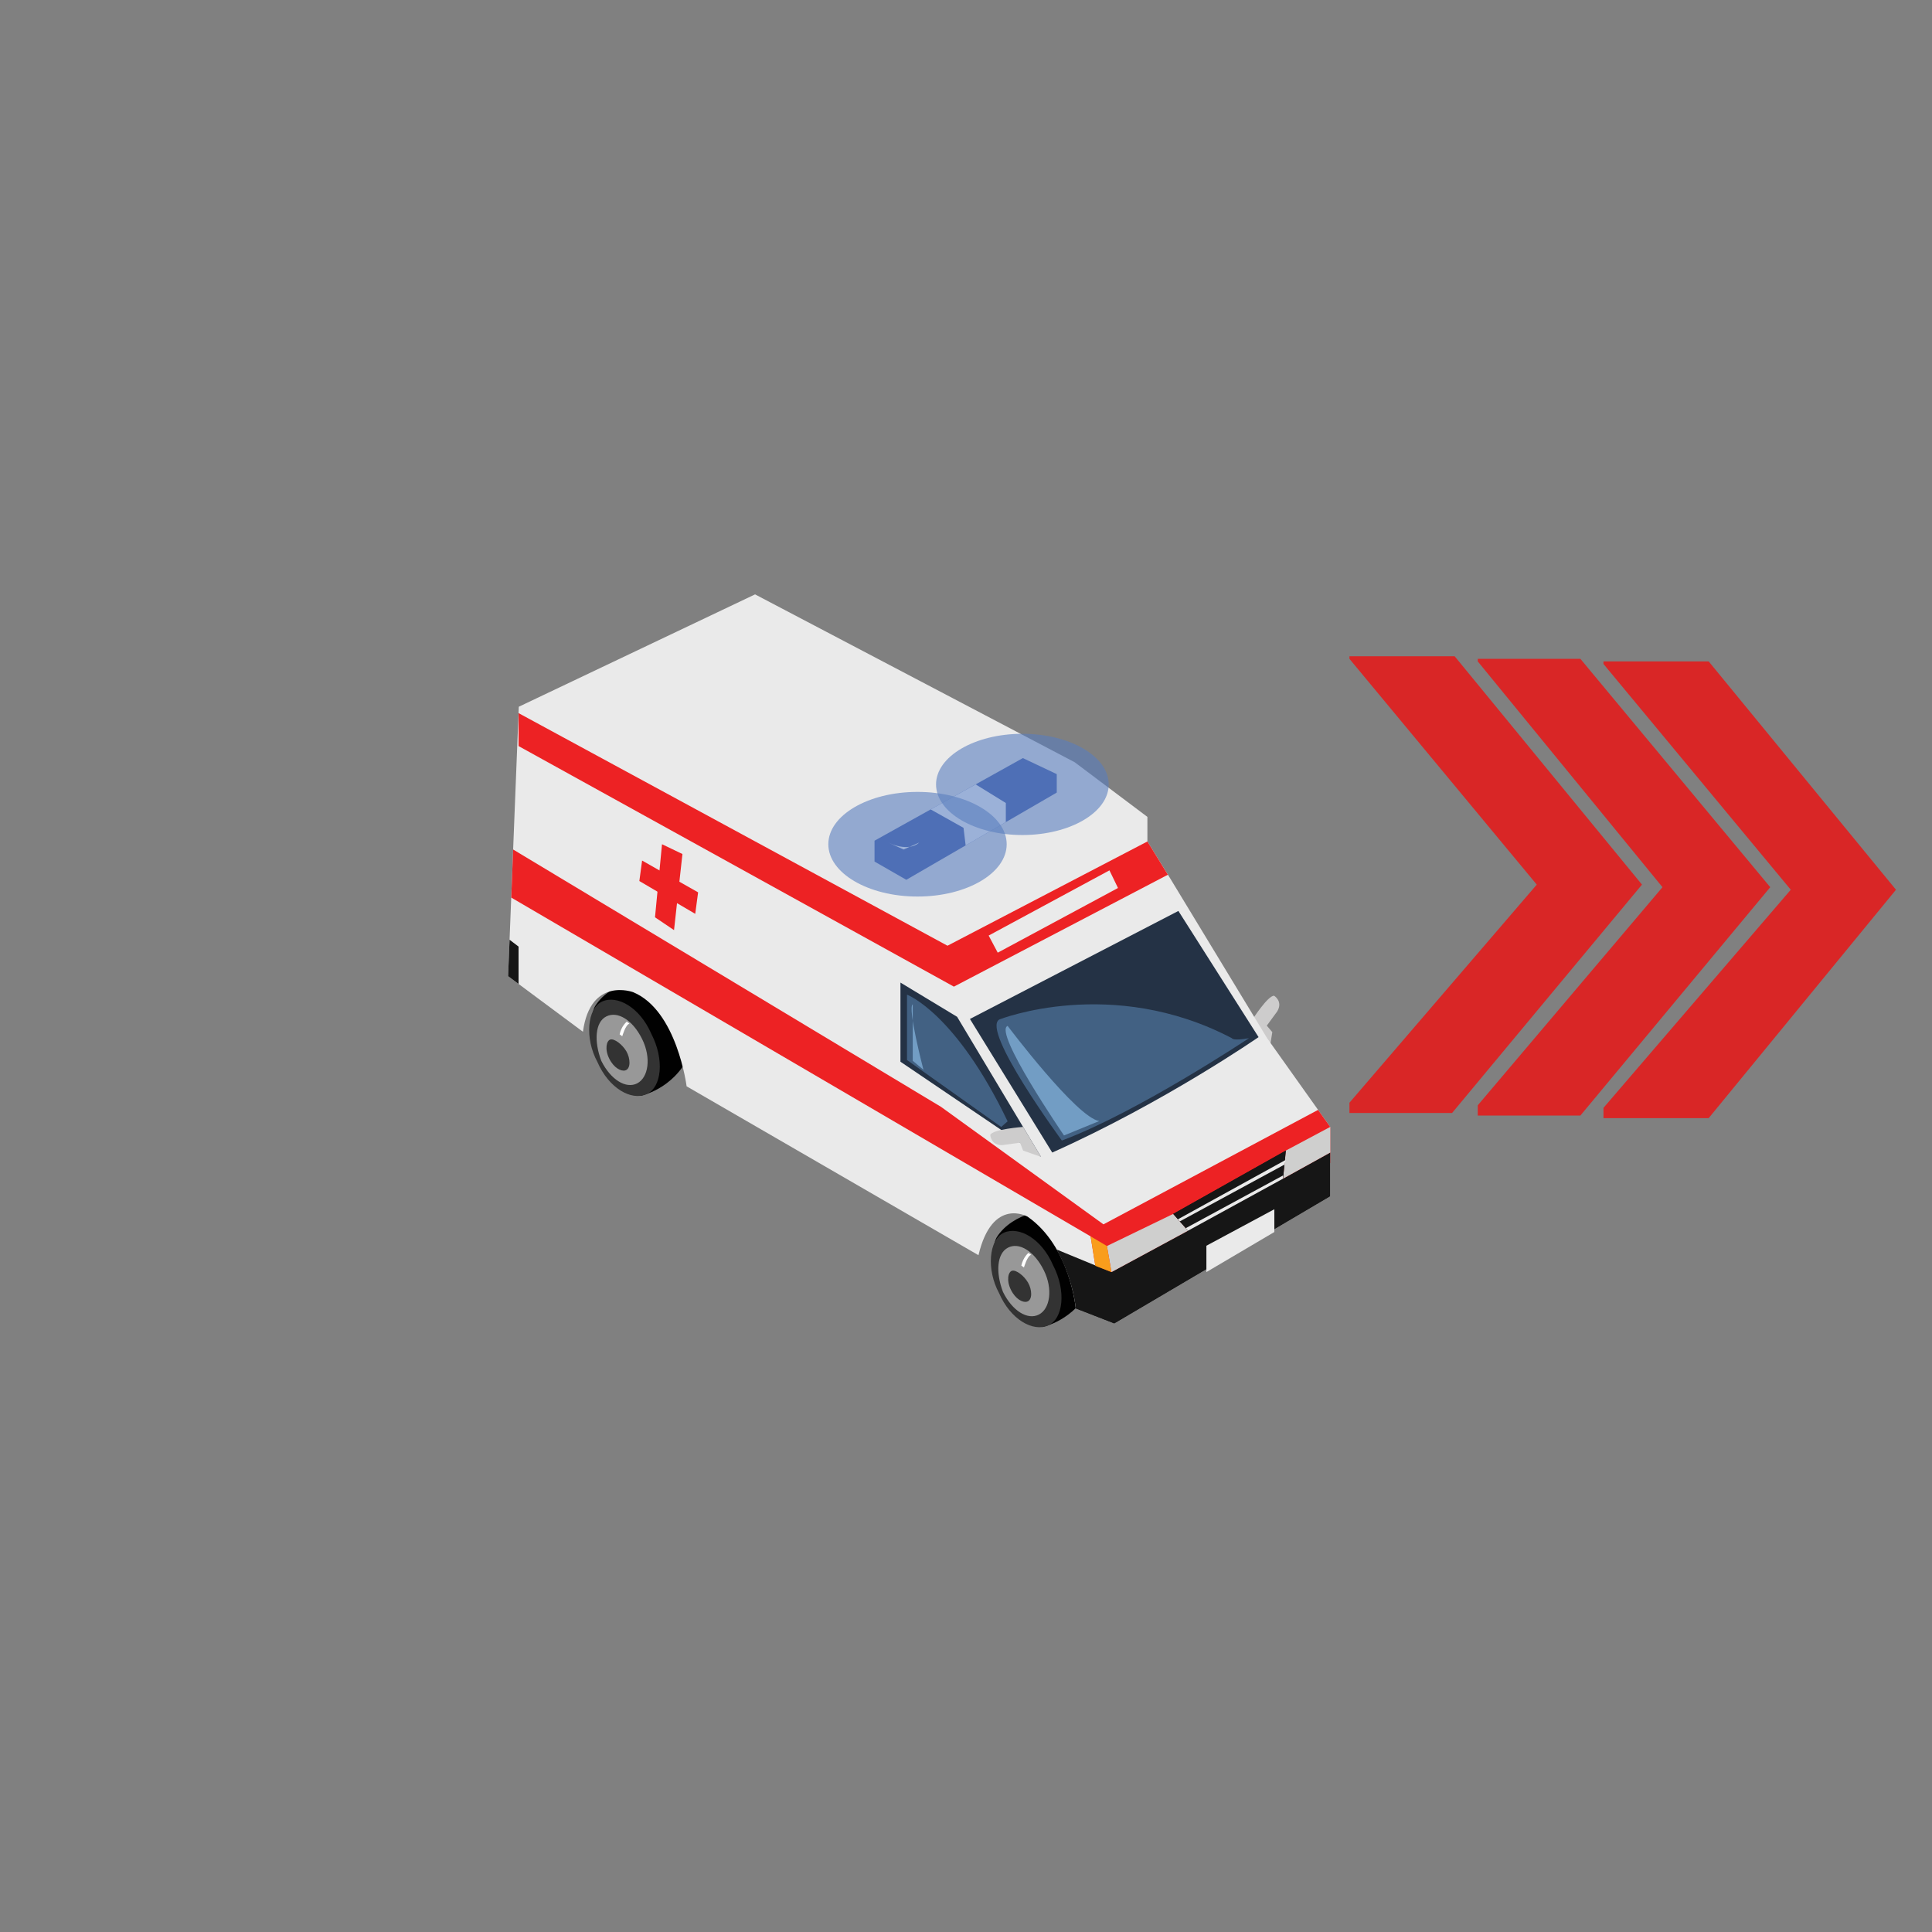<?xml version="1.0" encoding="utf-8"?>
<!-- Generator: Adobe Illustrator 16.0.0, SVG Export Plug-In . SVG Version: 6.00 Build 0)  -->
<!DOCTYPE svg PUBLIC "-//W3C//DTD SVG 1.1//EN" "http://www.w3.org/Graphics/SVG/1.1/DTD/svg11.dtd">
<svg version="1.1" id="Layer_1" xmlns="http://www.w3.org/2000/svg" xmlns:xlink="http://www.w3.org/1999/xlink" x="0px" y="0px"
	 width="200px" height="200px" viewBox="0 0 200 200" enable-background="new 0 0 200 200" xml:space="preserve">
<rect x="0" y="0" width="200" height="200" fill="#808080" stroke="none"/>
<g id="Tire_2_1_">
	<path fill="#010101" d="M103.175,128.093c1.694-2.69,5.585-2.913,5.585-2.913c4.934,2,4.159,8.047,4.159,8.047
		c-1.683,3.517-5.027,4.146-5.027,4.146S101.419,131.348,103.175,128.093z"/>
	<path fill="#333333" d="M103.923,127.607c1.567-0.695,3.901,0.615,5.083,3.353c1.39,2.679,1.068,5.547-0.499,6.25
		c-1.569,0.696-3.899-0.604-5.086-3.349C102.104,131.441,102.353,128.314,103.923,127.607z"/>
	<path fill="#989898" d="M103.83,133.745c0.972,1.971,2.553,2.931,3.711,2.34c1.156-0.59,1.484-2.631,0.513-4.589
		c-0.974-1.967-2.553-2.947-3.711-2.337C103.185,129.754,103.063,131.736,103.83,133.745z M104.771,131.547
		c0.414-0.111,1.235,0.508,1.652,1.229c0.413,0.711,0.492,1.81-0.122,1.977c-0.41,0.109-1.162-0.243-1.649-1.227
		C104.164,132.549,104.363,131.654,104.771,131.547z"/>
	<path fill="#FFFFFF" d="M106.744,129.9c-0.41,0.115-0.744,1.31-0.744,1.31l-0.273-0.198c0.197-0.883,0.74-1.313,0.74-1.313
		L106.744,129.9z"/>
	
		<animateTransform  type="translate" fill="remove" attributeType="XML" accumulate="none" repeatCount="indefinite" additive="replace" begin="0s" values="0,0;0.1,0.1;0,0" restart="always" calcMode="linear" dur="1" attributeName="transform">
		</animateTransform>
</g>
<g id="Tire_2_3_">
	<path fill="#010101" d="M61.604,104.156c1.687-2.688,5.587-2.911,5.587-2.911c4.934,1.996,4.154,8.038,4.154,8.038
		c-1.695,3.523-5.037,4.152-5.037,4.152S59.836,107.409,61.604,104.156z"/>
	<path fill="#333333" d="M62.342,103.673c1.566-0.698,3.9,0.612,5.082,3.345c1.387,2.683,1.068,5.558-0.502,6.252
		c-1.567,0.705-3.896-0.603-5.084-3.346C60.525,107.498,60.769,104.372,62.342,103.673z"/>
	<path fill="#989898" d="M62.246,109.82c0.972,1.955,2.554,2.92,3.711,2.332c1.162-0.596,1.484-2.637,0.513-4.596
		c-0.969-1.965-2.543-2.928-3.709-2.332C61.6,105.811,61.479,107.796,62.246,109.82z M63.188,107.609
		c0.409-0.11,1.233,0.504,1.654,1.223c0.415,0.717,0.486,1.813-0.125,1.979c-0.409,0.111-1.162-0.24-1.648-1.222
		C62.58,108.615,62.781,107.721,63.188,107.609z"/>
	<path fill="#FFFFFF" d="M65.162,105.968c-0.414,0.112-0.746,1.308-0.746,1.308l-0.274-0.205c0.196-0.885,0.74-1.307,0.74-1.307
		L65.162,105.968z"/>
	
		<animateTransform  type="translate" fill="remove" attributeType="XML" accumulate="none" repeatCount="indefinite" additive="replace" begin="0s" values="0,0;0.1,0.1;0,0" restart="always" calcMode="linear" dur="1" attributeName="transform">
		</animateTransform>
</g>
<path fill="#CDCCCC" d="M131.398,108.783l0.311-1.938l-0.572-0.67l1.082-1.477c0.626-1.043-0.318-1.616-0.318-1.616
	c-0.644-0.065-2.346,2.603-2.346,2.603L131.398,108.783z"/>
<path fill="#EAEAEA" d="M111.252,78.907L78.164,61.53L53.705,73.162L52.6,101.053l7.745,5.754c0.778-5.754,5.203-4.096,5.203-4.096
	c4.534,1.885,5.53,9.744,5.53,9.744l30.213,17.482c1.441-6.086,5.093-3.984,5.093-3.984c4.428,3.104,4.979,9.52,4.979,9.52
	l3.984,1.551l22.355-13.172v-7.193l-6.528-9.184l-10.072-16.602l-2.323-3.764v-2.545L111.252,78.907z"/>
<path fill="#243245" d="M100.407,105.482l8.521,13.83c11.62-5.197,21.359-11.951,21.359-11.951l-8.301-13.06L100.407,105.482z"/>
<polygon fill="#243245" points="93.214,101.716 93.214,109.908 107.766,119.76 99.079,105.259 "/>
<polygon fill="#ED2224" points="118.779,87.109 120.898,90.552 98.747,102.137 53.683,77.234 53.683,73.823 98.083,97.901 "/>
<polygon fill="#ED2224" points="137.703,116.657 137.703,120.396 116.136,132.593 113.439,131.354 112.9,127.989 52.926,92.918 
	53.119,87.94 97.419,114.584 114.229,126.744 136.447,114.893 "/>
<path fill="#EAEAEA" stroke="#010101" stroke-miterlimit="10" d="M137.703,118.072"/>
<path fill="#161616" d="M111.363,135.473l3.984,1.551l22.355-13.172v-4.539l-4.881,2.701l0.289-2.906l-11.664,6.558l1.53,1.741
	l-7.62,4.113l-0.3,0.166l-5.664-2.334C111.156,132.593,111.363,135.473,111.363,135.473z"/>
<path fill="#EAEAEA" d="M110.164,131.042"/>
<polygon fill="#CFCFCE" points="122.98,127.404 121.449,125.664 114.59,128.986 115.058,131.686 "/>
<polygon fill="#CFCFCE" points="137.703,119.313 132.822,122.014 133.111,119.107 137.703,116.657 "/>
<polygon fill="#F99D1C" points="113.39,131.042 115.058,131.686 114.59,128.986 112.9,127.989 "/>
<path fill="#ED2224" d="M132.822,122.014"/>
<polygon fill="#161616" points="132.822,122.014 122.98,127.404 121.449,125.664 133.111,119.107 "/>
<polygon fill="#EAEAEA" points="132.965,120.559 122.132,126.438 121.937,126.221 133.111,120.064 "/>
<polygon fill="#EAEAEA" points="132.822,122.014 122.98,127.404 122.748,127.141 132.822,121.682 "/>
<polygon fill="#EAEAEA" points="124.885,128.958 124.885,131.686 131.92,127.538 131.92,125.18 "/>
<polygon fill="#3E5AA9" points="93.821,91.076 90.532,89.188 90.532,87.028 105.886,78.477 109.394,80.137 109.394,82.047 "/>
<polygon fill="#FFFFFF" points="101,81.2 104.123,83.126 104.123,85.102 99.963,87.517 99.743,85.699 96.341,83.791 "/>
<path fill="#FFFFFF" d="M95.15,87.221l-1.604,0.72l-1.604-0.72C94.21,88.273,95.15,87.221,95.15,87.221z"/>
<path fill="#CDCCCC" d="M107.768,119.759l-1.855-0.649l-0.318-0.819l-1.813,0.25c-1.215,0.051-1.271-1.054-1.271-1.054
	c0.244-0.596,3.398-0.829,3.398-0.829L107.768,119.759z"/>
<polygon fill="#EAEAEA" points="115.734,91.924 103.285,98.62 102.345,96.849 114.85,90.098 "/>
<polygon fill="#ED2224" points="71.97,94.601 66.186,91.204 66.47,89.084 72.268,92.376 "/>
<polygon fill="#ED2224" points="67.806,94.958 68.531,87.394 70.646,88.408 69.775,96.286 "/>
<path fill="#426183" d="M109.924,118.068c7.803-2.903,19.367-10.594,19.367-10.594c-1.702,0.301-1.768,0-1.768,0
	c-12.447-6.533-24.072-1.938-24.072-1.938C101.514,106.643,109.927,118.072,109.924,118.068z"/>
<path fill="#426183" d="M93.892,109.732l9.753,6.929l0.665-0.58c-5.395-11.25-10.418-13.116-10.418-13.116V109.732z"/>
<path fill="#729DC4" d="M110.146,117.543l3.652-1.494c-2.324-0.332-9.489-9.848-9.489-9.848
	C102.787,106.811,110.146,117.543,110.146,117.543z"/>
<path fill="#729DC4" d="M95.594,110.741l-1.107-0.929v-5.845C93.916,104.307,95.594,110.74,95.594,110.741z"/>
<polygon fill="#161616" points="52.599,101.053 53.683,101.859 53.683,97.992 52.75,97.282 "/>
<ellipse id="light2" opacity="0.6" fill="#597DBE" enable-background="new    " cx="105.836" cy="81.202" rx="8.937" ry="5.24">
<animate  fill="remove" from="0.2" to="0" accumulate="none" repeatCount="indefinite" additive="replace" begin="0.1s;light2.end" restart="always" calcMode="linear" dur="1" attributeName="opacity" id="light1">
	</animate>
</ellipse>
<ellipse id="light1" opacity="0.6" fill="#597DBE" enable-background="new    " cx="94.98" cy="87.394" rx="9.232" ry="5.416">
<animate  fill="remove" from="0.2" to="0" accumulate="none" repeatCount="indefinite" additive="replace" begin="0.2s;light1.end" restart="always" calcMode="linear" dur="1" attributeName="opacity" id="light2">
	</animate>
</ellipse>
<g id="Direction">
	<g>
		<polygon id="arrow" opacity="0.7" fill="#ff0000" enable-background="new    " points="150.318,115.217 169.977,91.575 
			150.587,67.937 139.695,67.937 139.695,68.203 159.085,91.575 139.695,114.152 139.695,115.217 		">

		</polygon>
		<polygon id="arrow2" opacity="0.7" fill="#ff0000" enable-background="new    " points="163.602,115.48 183.255,91.842 
			163.602,68.203 152.977,68.203 152.977,68.468 172.1,91.842 152.977,114.42 152.977,115.48 		">

		</polygon>
		<polygon id="arrow3" opacity="0.7" fill="#ff0000" enable-background="new    " points="176.882,115.748 196.271,92.105 
			176.882,68.468 165.991,68.468 165.991,68.734 185.38,92.105 165.991,114.684 165.991,115.748 		">

		</polygon>
	</g>
</g>
</svg>
